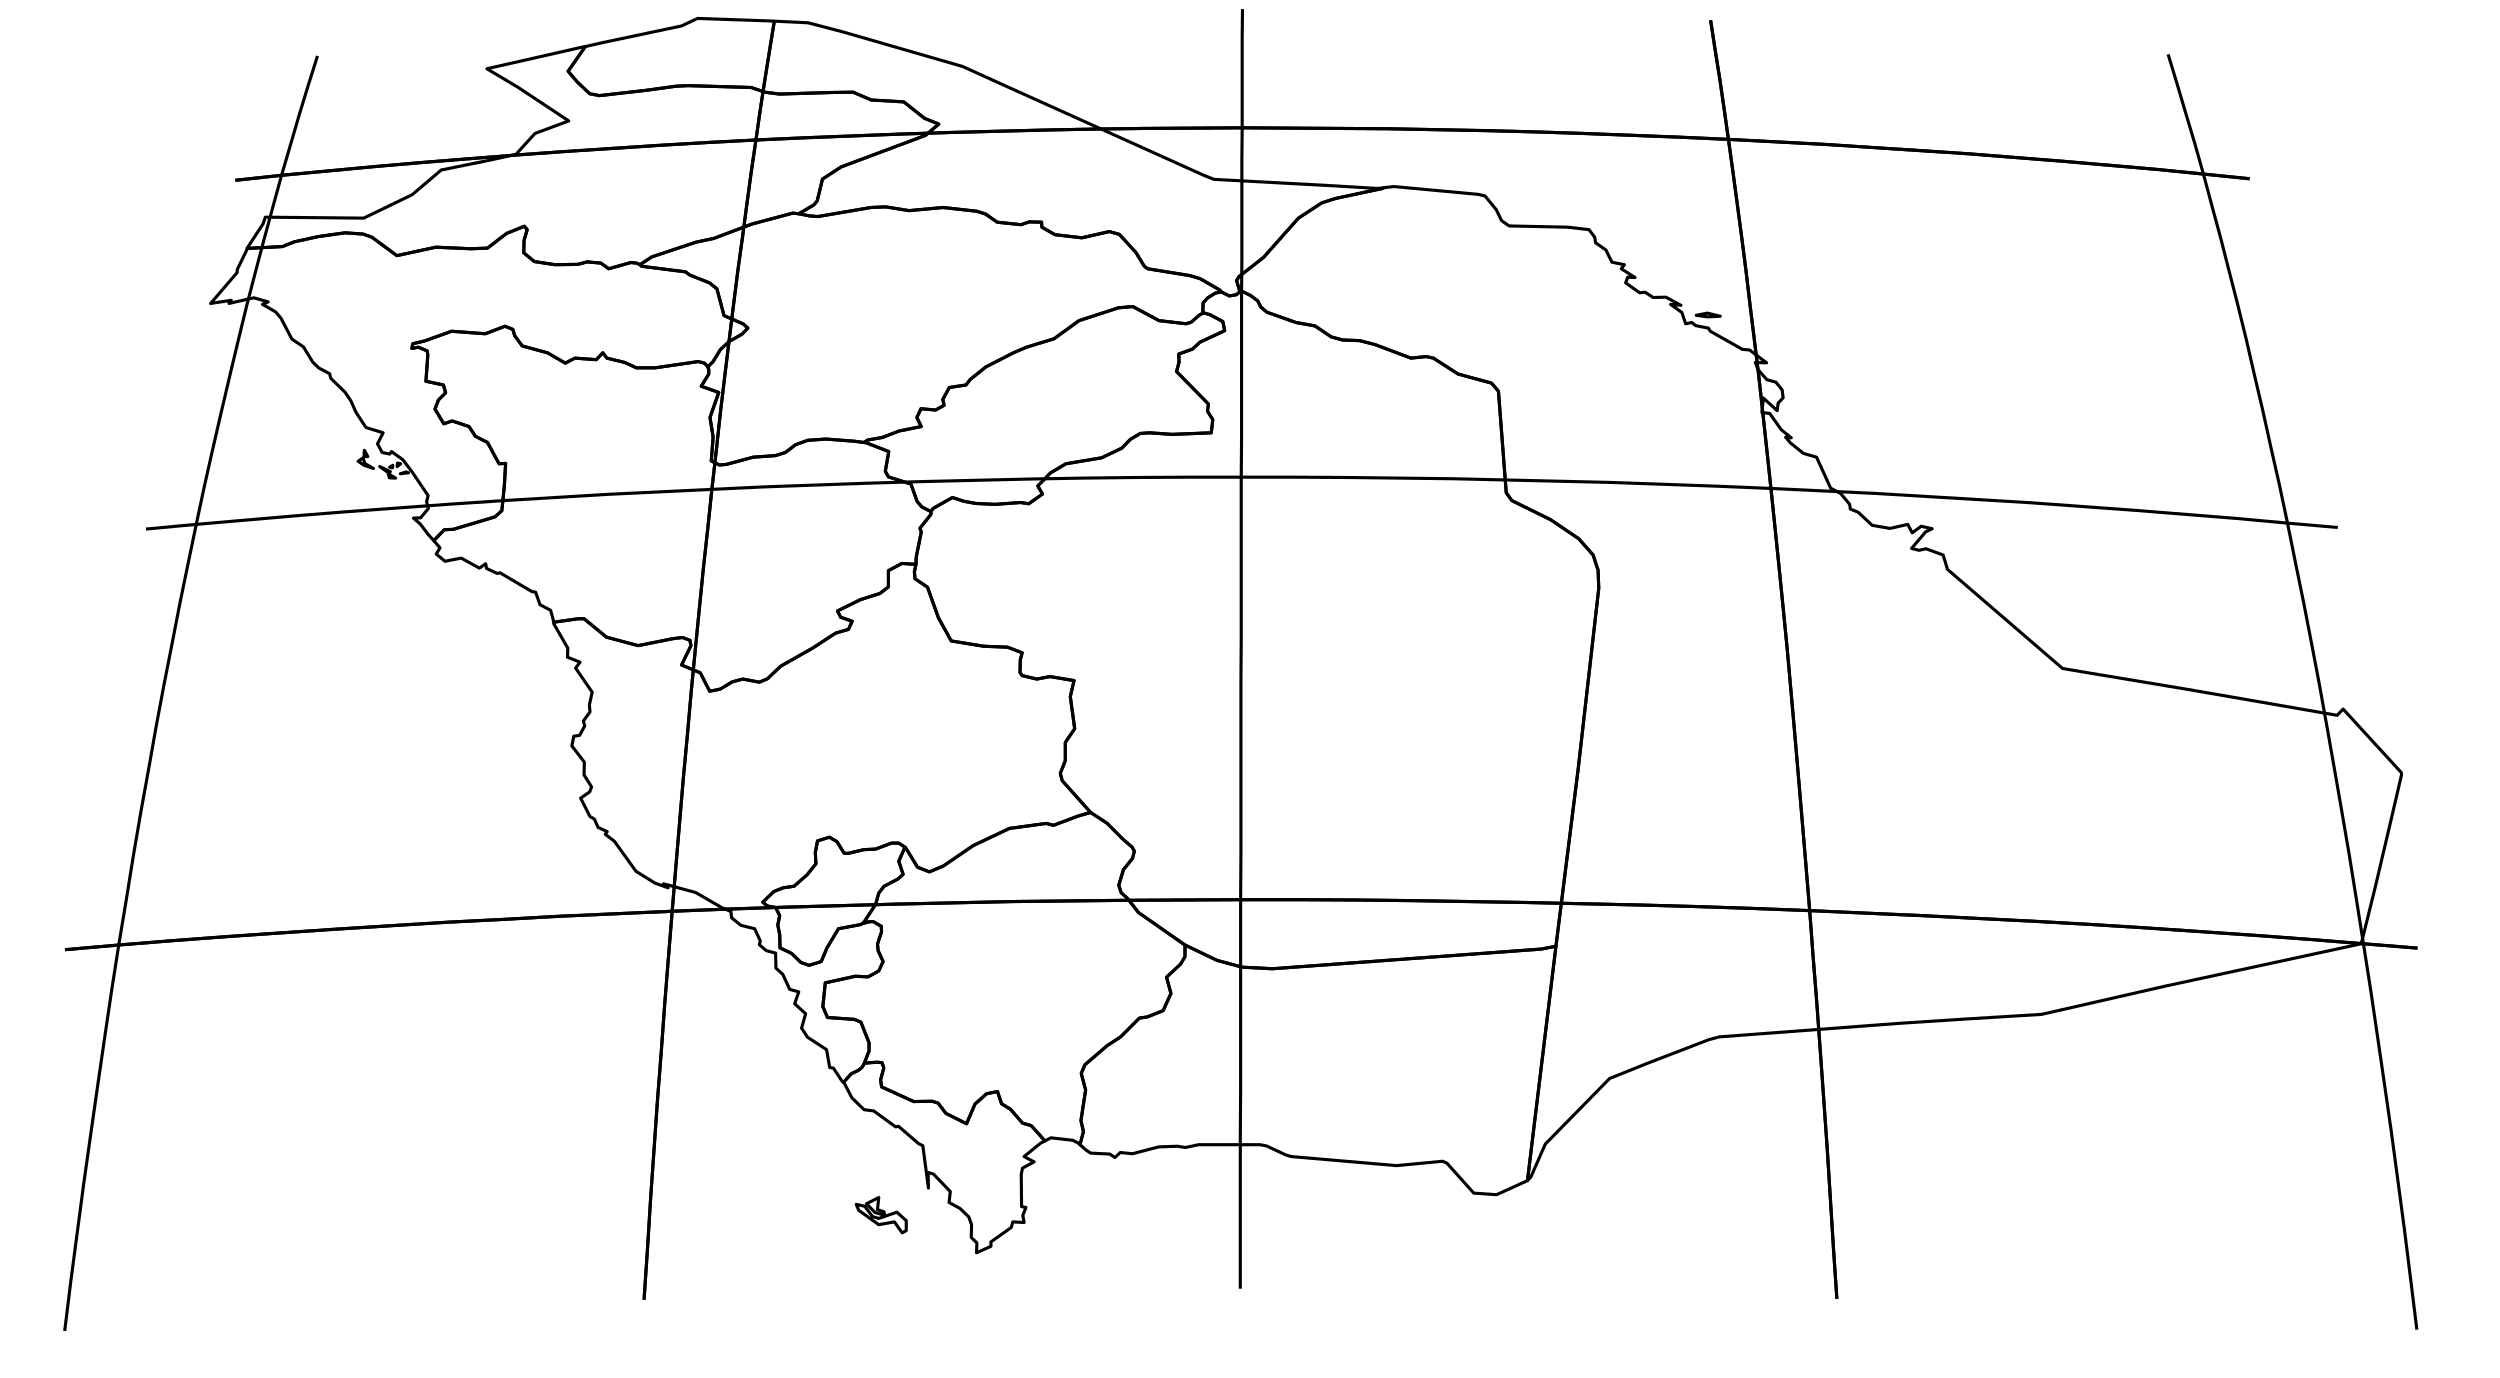 <?xml version="1.0" encoding="utf-8"?><!DOCTYPE svg  PUBLIC '-//W3C//DTD SVG 1.1//EN'  'http://www.w3.org/Graphics/SVG/1.1/DTD/svg11.dtd'><svg enable_background="new 0 0 800 441" height="441px" pretty_print="False" style="stroke-linejoin: round; stroke:#000; fill: none;" version="1.1" viewBox="0 0 800 441" width="800px" xmlns="http://www.w3.org/2000/svg" xmlns:xlink="http://www.w3.org/1999/xlink"><defs><style type="text/css"><![CDATA[path { fill-rule: evenodd; }]]></style></defs><g class="" id="sau"><path d="M497.9,302.8L493.2,303.7L407.1,310.0L397.5,309.5L389.4,307.3L379.2,302.4L379.2,306.1L377.8,308.5L373.3,312.7L374.7,317.9L372.2,323.4L367.2,325.4L364.6,325.8L358.6,331.8L354.3,334.6L347.2,340.7L346.0,343.5L347.4,348.8L345.9,358.6L346.7,362.1L345.6,366.3L347.5,368.0L349.0,369.0L355.1,369.3L356.8,370.4L358.5,368.8L362.4,369.2L370.8,367.0L376.8,366.8L379.3,367.2L383.6,366.3L403.2,366.3L405.3,366.7L411.5,369.6L413.2,370.1L446.9,373.0L461.6,371.6L463.0,372.2L471.6,381.8L478.9,382.3L488.8,377.8L488.8,377.8L488.8,377.7L497.9,302.8Z " data-name="Najran"/><path d="M397.0,93.1L395.7,94.3L393.4,94.7L391.4,93.7L390.8,93.4L388.9,93.8L386.5,95.3L385.0,96.9L384.9,99.8L385.1,100.1L387.2,100.7L391.3,102.9L391.9,105.8L384.0,109.5L381.6,111.7L377.2,113.3L377.3,115.9L376.5,118.9L386.7,129.3L386.4,131.6L388.1,134.3L387.6,138.5L375.1,139.0L367.9,138.5L364.9,138.7L361.7,140.6L359.0,143.4L352.5,146.5L341.1,148.4L336.2,151.3L332.1,155.5L333.6,158.1L329.2,161.2L326.6,160.8L318.4,161.4L312.2,161.1L308.4,160.4L304.8,159.2L298.6,162.7L297.9,163.7L297.9,164.6L294.4,169.0L294.8,170.3L293.2,178.2L293.1,180.6L292.6,183.0L292.8,185.2L296.8,187.9L300.3,197.7L304.4,205.1L314.8,206.8L322.4,207.1L327.1,208.9L326.5,211.1L326.4,215.2L327.1,216.2L331.8,217.3L336.0,216.5L343.7,217.8L342.5,222.9L343.9,233.2L340.9,237.6L340.9,243.4L339.3,247.5L339.9,249.8L349.0,260.0L354.2,263.4L359.4,268.6L362.3,271.1L363.0,272.4L362.4,274.7L359.5,278.3L358.0,283.3L358.8,285.7L360.8,287.5L364.3,292.0L378.6,302.0L379.2,302.4L389.4,307.3L397.5,309.5L407.1,310.0L493.2,303.7L497.9,302.8L505.0,246.2L511.6,188.3L511.4,182.5L509.8,177.6L505.2,172.4L496.2,166.3L483.8,160.2L482.0,157.7L479.5,125.2L477.3,122.6L466.6,119.7L458.7,114.6L456.4,114.1L451.5,114.6L440.1,110.3L435.1,109.0L429.6,108.8L426.0,107.8L420.8,104.3L414.7,103.2L405.4,99.9L403.4,98.2L402.5,96.3L400.1,94.5L397.4,93.2L397.0,93.1Z " data-name="Ar Riyad"/><path d="M546.4,100.2L542.8,100.9L546.5,101.4L550.5,101.2L546.4,100.2Z M442.8,60.1L442.4,60.3L427.4,63.5L423.0,64.9L415.5,69.8L404.3,82.4L396.5,88.5L395.7,89.8L396.6,92.8L397.0,93.1L397.4,93.2L400.1,94.5L402.5,96.3L403.4,98.2L405.4,99.9L414.7,103.2L420.8,104.3L426.0,107.8L429.6,108.8L435.1,109.0L440.1,110.3L451.5,114.6L456.4,114.1L458.7,114.6L466.6,119.7L477.3,122.6L479.5,125.2L482.0,157.7L483.8,160.2L496.2,166.3L505.2,172.4L509.8,177.6L511.4,182.5L511.6,188.3L505.0,246.2L497.9,302.8L488.8,377.7L488.8,377.8L489.9,376.6L494.5,366.1L515.1,345.1L526.8,340.4L546.8,332.7L550.2,331.8L607.3,327.5L630.4,326.0L653.3,324.6L692.7,315.6L755.6,302.0L760.1,283.8L765.2,262.1L768.5,247.9L768.4,247.2L749.8,226.9L747.9,228.9L700.0,220.6L666.4,215.0L660.0,213.9L623.2,182.2L621.8,177.6L616.3,175.6L614.1,176.1L611.7,175.5L616.2,170.2L618.3,169.2L614.8,168.4L611.9,170.5L610.5,167.8L604.8,169.1L599.1,168.1L594.6,163.9L592.1,162.9L591.9,161.4L589.0,157.9L585.8,156.2L581.3,146.3L577.1,145.1L572.9,141.7L571.4,139.9L573.2,140.1L570.0,137.5L566.3,132.3L563.8,132.0L564.3,127.4L568.7,131.4L569.0,129.0L570.6,127.3L570.3,124.8L568.3,122.3L565.4,121.5L562.6,118.3L561.7,116.0L565.3,116.1L559.9,112.0L557.6,111.8L547.3,106.0L546.7,105.0L542.6,104.2L541.4,103.2L539.4,103.6L538.2,100.0L534.6,97.4L537.9,97.7L533.1,95.1L529.0,95.2L526.4,93.5L524.7,93.7L520.2,90.5L520.9,88.7L523.2,88.8L518.8,86.0L519.8,84.7L515.8,83.9L513.9,80.0L510.6,77.7L510.3,75.9L508.5,73.5L501.7,72.7L482.9,72.3L480.5,70.6L478.8,67.1L475.2,62.7L473.0,62.2L446.1,59.7L443.3,60.0L442.8,60.1Z " data-name="Ash Sharqiyah"/><path d="M140.8,175.3L139.6,177.3L142.4,179.6L147.6,178.6L153.4,181.8L155.4,180.4L155.7,181.9L159.1,183.5L160.0,183.3L170.2,189.3L171.4,189.5L172.8,193.5L176.2,195.3L177.1,198.6L177.2,199.1L185.0,198.0L186.9,198.0L194.1,203.9L204.2,206.6L215.2,204.4L218.4,204.0L220.8,204.9L221.1,206.6L218.1,212.8L224.1,215.3L227.1,221.2L230.5,220.5L234.3,218.2L237.7,217.3L243.0,218.3L245.6,217.2L249.8,213.2L260.2,207.3L267.4,202.6L271.5,201.4L272.7,198.8L269.0,197.5L268.0,195.5L275.3,191.9L281.6,189.9L284.3,187.8L284.3,182.6L288.6,180.3L293.1,180.6L293.2,178.2L294.8,170.3L294.4,169.0L297.9,164.6L297.9,163.7L295.1,162.3L293.5,160.5L291.5,154.9L284.3,152.6L283.3,150.8L284.4,144.5L277.2,141.7L276.4,141.6L273.5,141.2L264.3,140.5L258.5,140.9L254.6,142.3L251.3,144.8L248.1,145.8L241.0,146.3L232.5,148.6L230.2,148.8L227.6,147.5L228.2,139.9L227.2,133.6L230.0,125.6L224.4,123.6L226.8,119.7L226.8,118.2L226.4,117.2L225.4,116.2L223.4,115.7L209.7,117.7L203.6,117.7L200.0,116.0L194.2,114.6L192.9,112.9L190.8,115.1L184.0,114.6L180.9,116.2L175.2,112.9L167.1,110.7L164.7,107.4L164.1,105.4L161.6,104.4L155.3,106.8L144.5,106.0L135.9,109.1L132.1,110.0L131.8,111.5L133.9,111.1L136.7,112.3L136.9,113.6L136.3,122.0L141.9,123.2L142.6,125.7L140.3,128.0L139.2,130.9L142.0,135.6L144.7,134.7L150.1,136.5L152.1,139.6L156.0,141.6L159.7,148.4L161.8,148.3L161.4,155.3L160.6,163.4L158.4,165.4L145.0,169.4L142.2,169.5L138.8,173.0L140.8,175.3Z " data-name="Al Madinah"/><path d="M276.4,141.6L277.2,141.7L284.4,144.5L283.3,150.8L284.3,152.6L291.5,154.9L293.5,160.5L295.1,162.3L297.9,163.7L298.6,162.7L304.8,159.2L308.4,160.4L312.2,161.1L318.4,161.4L326.6,160.8L329.2,161.2L333.6,158.1L332.1,155.5L336.2,151.3L341.1,148.4L352.5,146.5L359.0,143.4L361.7,140.6L364.9,138.7L367.9,138.5L375.1,139.0L387.6,138.5L388.1,134.3L386.4,131.6L386.7,129.3L376.5,118.9L377.3,115.9L377.2,113.3L381.6,111.7L384.0,109.5L391.9,105.8L391.3,102.9L387.2,100.7L385.1,100.1L383.7,100.9L381.2,103.1L379.5,103.6L370.9,102.6L362.5,98.1L357.9,98.5L345.3,102.6L337.3,108.4L328.5,111.1L324.5,112.8L315.5,117.4L310.5,121.4L309.1,123.2L303.8,124.0L301.7,127.8L302.1,129.7L299.4,131.2L294.7,130.8L293.4,133.6L294.8,136.5L287.8,137.9L282.3,140.0L277.7,140.8L276.4,141.6Z " data-name="Al Quassim"/><path d="M255.6,68.4L253.7,68.2L240.6,71.7L228.4,76.3L222.7,77.5L208.6,82.2L204.8,84.7L205.3,85.2L219.4,87.0L220.7,88.0L227.0,90.5L229.4,92.4L231.7,101.0L237.9,103.7L239.3,105.0L237.5,106.9L233.3,109.3L230.5,111.9L228.2,115.7L226.9,117.0L226.4,117.2L226.8,118.2L226.8,119.7L224.4,123.6L230.0,125.6L227.2,133.6L228.2,139.9L227.6,147.5L230.2,148.8L232.5,148.6L241.0,146.3L248.1,145.8L251.3,144.8L254.6,142.3L258.5,140.9L264.3,140.5L273.5,141.2L276.4,141.6L277.7,140.8L282.3,140.0L287.8,137.9L294.8,136.5L293.4,133.6L294.7,130.8L299.4,131.2L302.1,129.7L301.7,127.8L303.8,124.0L309.1,123.2L310.5,121.4L315.5,117.4L324.5,112.8L328.5,111.1L337.3,108.4L345.3,102.6L357.9,98.5L362.5,98.1L370.9,102.6L379.5,103.6L381.2,103.1L383.7,100.9L385.1,100.1L384.9,99.8L385.0,96.9L386.5,95.3L388.9,93.8L390.8,93.4L390.3,92.8L384.1,89.2L380.8,88.2L367.2,86.0L366.1,85.1L363.5,80.8L358.2,75.0L355.0,74.1L346.2,76.1L337.6,75.1L333.4,72.7L333.3,71.1L329.4,71.0L326.7,71.9L319.1,71.1L315.4,68.5L312.6,67.6L301.8,66.4L290.9,67.4L283.4,66.2L278.7,66.4L261.7,69.3L259.1,69.1L255.6,68.4Z " data-name="Ha'il"/><path d="M130.0,151.0L128.1,151.6L130.7,151.3L130.0,151.0Z M124.2,151.6L124.6,152.9L126.6,153.0L124.2,151.6Z M125.6,149.7L125.7,148.9L124.7,149.5L125.6,149.7Z M121.5,149.3L124.6,151.5L124.9,150.9L121.5,149.3Z M128.2,148.4L127.2,148.2L127.1,149.3L128.2,148.4Z M116.7,148.3L116.2,146.5L114.6,147.6L116.5,148.9L119.5,149.9L116.7,148.3Z M117.7,146.1L116.6,144.1L116.5,146.1L117.7,146.1Z M79.1,79.7L75.9,86.3L75.9,87.2L67.4,97.1L74.0,96.1L73.3,97.1L81.2,95.3L85.8,96.6L84.0,97.4L88.2,99.8L89.9,101.8L93.4,108.5L97.1,111.0L100.1,115.9L102.1,117.8L105.5,119.6L105.8,121.0L110.4,125.5L112.3,128.3L113.9,131.9L117.1,136.8L122.6,138.5L120.8,142.0L122.3,144.8L124.7,145.3L125.3,144.5L128.9,147.1L132.0,151.2L137.0,158.6L136.5,160.6L137.1,162.7L134.6,165.7L132.3,165.8L134.5,167.7L137.0,171.0L138.8,173.0L142.2,169.5L145.0,169.4L158.4,165.4L160.6,163.4L161.4,155.3L161.8,148.3L159.7,148.4L156.0,141.6L152.1,139.6L150.1,136.5L144.7,134.7L142.0,135.6L139.2,130.9L140.3,128.0L142.6,125.7L141.9,123.2L136.3,122.0L136.9,113.6L136.7,112.3L133.9,111.1L131.8,111.5L132.1,110.0L135.9,109.1L144.5,106.0L155.3,106.8L161.6,104.4L164.1,105.4L164.7,107.4L167.1,110.7L175.2,112.9L180.9,116.2L184.0,114.6L190.8,115.1L192.9,112.9L194.2,114.6L200.0,116.0L203.6,117.7L209.7,117.7L223.4,115.7L225.4,116.2L226.4,117.2L226.9,117.0L228.2,115.7L230.5,111.9L233.3,109.3L237.5,106.9L239.3,105.0L237.9,103.7L231.7,101.0L229.4,92.4L227.0,90.5L220.7,88.0L219.4,87.0L205.3,85.2L204.8,84.7L203.7,84.2L201.9,84.0L194.8,86.0L192.3,84.2L187.9,83.8L184.9,84.6L177.6,84.7L171.0,83.7L167.6,80.9L167.7,76.9L168.7,73.5L167.8,72.4L162.1,74.7L156.0,79.4L150.7,79.6L139.5,79.1L127.0,81.8L119.0,75.9L116.2,74.9L110.4,74.5L101.9,75.7L94.1,77.4L90.4,78.9L79.1,79.5L79.1,79.7Z " data-name="Tabuk"/><path d="M187.3,14.9L181.8,22.8L184.7,26.2L188.7,30.0L191.8,30.6L206.8,28.9L216.2,27.6L220.2,27.4L240.4,28.0L244.8,29.5L249.4,30.1L266.0,29.6L273.0,29.5L278.8,32.0L289.2,32.6L295.9,37.9L300.4,39.7L296.2,43.3L269.2,53.4L263.2,57.3L261.5,64.3L260.4,65.6L255.6,68.4L259.1,69.1L261.7,69.3L278.7,66.4L283.4,66.2L290.9,67.4L301.8,66.4L312.6,67.6L315.4,68.5L319.1,71.1L326.7,71.9L329.4,71.0L333.3,71.1L333.4,72.7L337.6,75.1L346.2,76.1L355.0,74.1L358.2,75.0L363.5,80.8L366.1,85.1L367.2,86.0L380.8,88.2L384.1,89.2L390.3,92.8L390.8,93.4L391.4,93.7L393.4,94.7L395.7,94.3L397.0,93.1L396.6,92.8L395.7,89.8L396.5,88.5L404.3,82.4L415.5,69.8L423.0,64.9L427.4,63.5L442.4,60.3L442.8,60.1L441.9,60.2L440.6,60.3L427.5,59.5L388.5,57.4L385.2,56.1L320.0,26.7L308.1,21.3L269.7,10.2L258.6,7.3L246.3,6.7L223.2,5.9L218.1,8.3L193.0,13.6L187.3,14.9Z " data-name="Al Hudud ash Shamaliyah"/><path d="M186.2,15.1L155.8,22.0L165.7,27.9L182.0,38.7L171.2,42.7L165.1,49.4L156.5,51.3L141.2,54.4L131.9,62.3L116.4,69.8L84.9,69.5L84.2,71.6L79.1,79.4L79.1,79.5L90.4,78.9L94.1,77.4L101.9,75.7L110.4,74.5L116.2,74.9L119.0,75.9L127.0,81.8L139.5,79.1L150.7,79.6L156.0,79.4L162.1,74.7L167.8,72.4L168.7,73.5L167.7,76.9L167.6,80.9L171.0,83.7L177.6,84.7L184.9,84.6L187.9,83.8L192.3,84.2L194.8,86.0L201.9,84.0L203.7,84.2L204.8,84.7L208.6,82.2L222.7,77.5L228.4,76.3L240.6,71.7L253.7,68.2L255.6,68.4L260.4,65.6L261.5,64.3L263.2,57.3L269.2,53.4L296.2,43.3L300.4,39.7L295.9,37.9L289.2,32.6L278.8,32.0L273.0,29.5L266.0,29.6L249.4,30.1L244.8,29.5L240.4,28.0L220.2,27.4L216.2,27.6L206.8,28.9L191.8,30.6L188.7,30.0L184.7,26.2L181.8,22.8L187.3,14.9L186.2,15.1Z " data-name="Al Jawf"/><path d="M276.2,295.5L280.2,289.4L281.2,285.8L282.9,283.6L287.3,281.3L289.0,279.8L287.6,275.6L289.6,271.1L287.6,269.8L285.3,269.8L280.2,271.7L276.4,271.9L271.3,273.1L270.1,273.0L267.8,269.3L265.4,267.9L261.6,269.1L260.9,272.8L261.1,276.4L258.3,279.9L254.1,283.6L250.6,284.1L247.6,285.3L244.1,288.7L245.5,289.9L248.2,290.4L249.5,293.0L248.9,296.0L249.5,299.1L249.6,303.3L253.3,305.1L256.3,308.0L258.9,308.9L262.8,307.7L264.6,303.4L268.3,297.2L275.2,295.9L276.2,295.5Z " data-name="Al Bahah"/><path d="M378.6,302.0L364.3,292.0L360.8,287.5L358.8,285.7L358.0,283.3L359.5,278.3L362.4,274.7L363.0,272.4L362.3,271.1L359.4,268.6L354.2,263.4L349.0,260.0L345.1,261.1L337.1,264.1L334.8,263.5L323.0,265.1L311.4,270.6L301.9,277.1L297.4,279.0L293.6,277.5L290.2,271.9L289.6,271.1L287.6,275.6L289.0,279.8L287.3,281.3L282.9,283.6L281.2,285.8L280.2,289.4L276.2,295.5L277.9,295.0L279.4,294.9L282.0,296.4L282.1,298.2L280.8,302.1L281.0,304.2L282.6,307.7L281.2,310.7L277.8,312.6L273.7,312.4L264.1,314.5L263.3,322.1L264.8,325.6L273.4,326.2L275.5,327.1L278.1,333.7L278.1,336.3L276.6,340.2L280.8,339.9L282.3,340.1L282.8,341.8L281.8,345.5L282.1,347.8L292.4,352.5L298.3,352.4L300.2,353.0L302.7,356.3L309.3,359.6L312.0,353.3L315.7,350.0L319.2,349.3L320.5,353.2L323.4,355.0L327.2,359.4L330.0,360.2L334.4,365.1L336.3,364.1L343.3,364.9L344.9,365.7L345.6,366.3L346.7,362.1L345.9,358.6L347.4,348.8L346.0,343.5L347.2,340.7L354.3,334.6L358.6,331.8L364.6,325.8L367.2,325.4L372.2,323.4L374.7,317.9L373.3,312.7L377.8,308.5L379.2,306.1L379.2,302.4L378.6,302.0Z " data-name="`Asir"/><path d="M279.2,389.3L276.7,386.0L274.0,385.4L274.8,387.3L281.2,391.9L286.2,391.0L288.7,394.5L290.0,393.8L290.0,390.6L287.0,387.9L281.2,389.9L279.2,389.3Z M281.2,383.2L277.3,385.2L280.0,388.0L283.1,388.9L282.9,387.8L280.8,387.1L281.2,383.2Z M276.6,340.2L275.9,341.5L274.7,342.5L272.4,343.6L269.9,346.4L270.1,346.5L272.6,351.3L276.5,355.1L279.6,355.5L286.6,360.6L287.5,360.4L294.0,366.0L295.3,366.6L297.1,380.2L297.0,375.2L298.7,375.7L304.1,381.3L303.7,384.8L307.2,386.7L310.0,389.4L310.9,391.9L310.8,396.0L312.6,397.7L312.5,400.9L317.1,398.8L317.1,397.4L323.6,392.8L324.1,391.0L327.7,391.2L327.3,388.9L328.3,386.4L326.9,386.1L326.8,375.8L327.2,373.8L330.9,371.8L327.7,370.1L333.0,365.8L334.4,365.1L330.0,360.2L327.2,359.4L323.4,355.0L320.5,353.2L319.2,349.3L315.7,350.0L312.0,353.3L309.3,359.6L302.7,356.3L300.2,353.0L298.3,352.4L292.4,352.5L282.1,347.8L281.8,345.5L282.8,341.8L282.3,340.1L280.8,339.9L276.6,340.2Z " data-name="Jizan"/><path d="M288.6,180.3L284.3,182.6L284.3,187.8L281.6,189.9L275.3,191.9L268.0,195.5L269.0,197.5L272.7,198.8L271.5,201.4L267.4,202.6L260.2,207.3L249.8,213.2L245.6,217.2L243.0,218.3L237.7,217.3L234.3,218.2L230.5,220.5L227.1,221.2L224.1,215.3L218.1,212.8L221.1,206.6L220.8,204.9L218.4,204.0L215.2,204.4L204.2,206.6L194.1,203.9L186.9,198.0L185.0,198.0L177.2,199.1L177.2,199.6L181.7,207.4L181.6,210.3L185.6,211.9L184.2,213.8L189.5,221.5L188.6,225.6L188.8,227.8L186.7,230.7L187.1,232.3L185.5,235.3L183.6,235.6L183.0,238.7L187.0,243.9L186.9,248.0L189.3,251.8L188.7,253.4L185.8,255.4L188.8,261.3L190.2,262.1L191.4,264.8L194.3,266.1L193.7,267.0L196.6,269.2L203.5,278.8L209.6,282.6L213.8,284.1L212.3,282.8L222.6,285.6L230.9,290.4L233.9,291.7L234.1,293.7L237.1,296.1L241.5,297.2L243.3,301.1L243.0,302.3L245.2,304.2L248.2,305.0L248.3,309.8L250.5,311.8L252.7,316.6L255.6,317.4L254.3,321.2L257.8,324.4L256.5,329.0L258.4,331.9L264.5,335.9L265.5,341.6L266.7,341.8L269.4,345.9L269.9,346.4L272.4,343.6L274.7,342.5L275.9,341.5L276.6,340.2L278.1,336.3L278.1,333.7L275.5,327.1L273.4,326.2L264.8,325.6L263.3,322.1L264.1,314.5L273.7,312.4L277.8,312.6L281.2,310.7L282.6,307.7L281.0,304.2L280.8,302.1L282.1,298.2L282.0,296.4L279.4,294.9L277.9,295.0L276.2,295.5L275.2,295.9L268.3,297.2L264.6,303.4L262.8,307.7L258.9,308.9L256.3,308.0L253.3,305.1L249.6,303.3L249.5,299.1L248.9,296.0L249.5,293.0L248.2,290.4L245.5,289.9L244.1,288.7L247.6,285.3L250.6,284.1L254.1,283.6L258.3,279.9L261.1,276.4L260.9,272.8L261.6,269.1L265.4,267.9L267.8,269.3L270.1,273.0L271.3,273.1L276.4,271.9L280.2,271.7L285.3,269.8L287.6,269.8L289.6,271.1L290.2,271.9L293.6,277.5L297.4,279.0L301.9,277.1L311.4,270.6L323.0,265.1L334.8,263.5L337.1,264.1L345.1,261.1L349.0,260.0L339.9,249.8L339.3,247.5L340.9,243.4L340.9,237.6L343.9,233.2L342.5,222.9L343.7,217.8L336.0,216.5L331.8,217.3L327.1,216.2L326.4,215.2L326.5,211.1L327.1,208.9L322.4,207.1L314.8,206.8L304.4,205.1L300.3,197.7L296.8,187.9L292.8,185.2L292.6,183.0L293.1,180.6L288.6,180.3Z " data-name="Makkah"/></g><g class="" id="graticule"><path d="M20.8,303.9L38.0,302.4L55.4,301.0L72.8,299.7L90.3,298.5L108.0,297.3L125.6,296.2L143.4,295.1L161.2,294.2L179.1,293.2L197.1,292.4L215.1,291.6L233.1,290.9L251.2,290.3L269.3,289.8L287.5,289.3L305.7,288.9L324.0,288.5L342.2,288.3L360.5,288.1L378.7,288.0L397.0,287.9L415.3,287.9L433.6,288.0L451.9,288.2L470.1,288.5L488.4,288.8L506.6,289.2L524.8,289.6L542.9,290.1L561.0,290.7L579.1,291.4L597.1,292.2L615.1,293.0L633.0,293.9L650.8,294.8L668.6,295.8L686.3,296.9L703.9,298.1L721.5,299.3L739.0,300.6L756.3,302.0L773.6,303.4 "/><path d="M46.7,169.3L62.8,167.8L79.0,166.4L95.3,165.0L111.6,163.7L128.0,162.5L144.5,161.3L161.1,160.2L177.7,159.2L194.3,158.2L211.1,157.4L227.8,156.6L244.6,155.8L261.5,155.2L278.4,154.6L295.3,154.1L312.2,153.7L329.2,153.3L346.2,153.0L363.2,152.8L380.2,152.7L397.2,152.7L414.3,152.7L431.3,152.8L448.3,153.0L465.3,153.2L482.2,153.6L499.2,154.0L516.1,154.4L533.0,155.0L549.9,155.6L566.7,156.3L583.5,157.1L600.2,157.9L616.9,158.9L633.6,159.9L650.1,160.9L666.6,162.1L683.1,163.3L699.4,164.6L715.7,165.9L732.0,167.4L748.1,168.8 "/><path d="M75.3,57.7L90.1,56.1L105.0,54.7L120.0,53.3L135.0,52.0L150.1,50.8L165.3,49.6L180.5,48.5L195.8,47.5L211.1,46.5L226.5,45.6L241.9,44.8L257.3,44.1L272.8,43.5L288.3,42.9L303.9,42.4L319.4,42.0L335.0,41.6L350.6,41.3L366.2,41.1L381.8,41.0L397.5,40.9L413.1,41.0L428.7,41.1L444.3,41.2L459.9,41.5L475.5,41.8L491.1,42.2L506.6,42.7L522.2,43.3L537.6,43.9L553.1,44.6L568.5,45.4L583.9,46.2L599.2,47.2L614.5,48.2L629.8,49.2L644.9,50.4L660.1,51.6L675.1,52.9L690.1,54.2L705.1,55.7L719.9,57.2 "/><path d="M20.7,425.9L22.7,409.7L24.8,393.8L26.9,378.0L29.1,362.5L31.3,347.1L33.5,332.0L35.7,317.1L38.0,302.4L40.4,288.0L42.7,273.7L45.1,259.7L47.6,245.9L50.0,232.3L52.5,219.0L55.1,205.8L57.6,192.9L60.2,180.3L62.8,167.8L65.4,155.6L68.1,143.6L70.8,131.9L73.5,120.4L76.2,109.1L78.9,98.0L81.7,87.2L84.5,76.6L87.3,66.3L90.1,56.1L93.0,46.2L95.8,36.6L98.7,27.1L101.6,17.9 "/><path d="M206.1,415.9L207.2,399.6L208.2,383.5L209.3,367.7L210.4,352.0L211.6,336.6L212.7,321.4L213.9,306.4L215.1,291.6L216.3,277.1L217.5,262.8L218.7,248.7L220.0,234.8L221.2,221.2L222.5,207.8L223.8,194.7L225.1,181.7L226.5,169.0L227.8,156.6L229.2,144.3L230.5,132.3L231.9,120.6L233.3,109.1L234.7,97.8L236.1,86.7L237.6,75.9L239.0,65.3L240.4,55.0L241.9,44.8L243.3,35.0L244.8,25.3L246.3,15.9L247.8,6.7 "/><path d="M396.9,412.4L396.9,396.1L396.9,380.0L396.9,364.1L397.0,348.4L397.0,333.0L397.0,317.7L397.0,302.7L397.0,287.9L397.1,273.4L397.1,259.0L397.1,244.9L397.1,231.0L397.1,217.4L397.2,204.0L397.2,190.8L397.2,177.9L397.2,165.1L397.2,152.7L397.3,140.4L397.3,128.4L397.3,116.7L397.3,105.1L397.3,93.8L397.4,82.8L397.4,72.0L397.4,61.4L397.4,51.1L397.5,40.9L397.5,31.1L397.5,21.4L397.5,12.0L397.6,2.9 "/><path d="M587.8,415.6L586.7,399.4L585.7,383.3L584.7,367.4L583.6,351.8L582.5,336.4L581.4,321.2L580.2,306.2L579.1,291.4L577.9,276.9L576.7,262.6L575.5,248.5L574.3,234.6L573.1,221.0L571.9,207.6L570.6,194.4L569.3,181.5L568.0,168.8L566.7,156.3L565.4,144.1L564.1,132.1L562.8,120.3L561.4,108.8L560.0,97.5L558.7,86.5L557.3,75.6L555.9,65.1L554.5,54.7L553.1,44.6L551.7,34.7L550.3,25.1L548.8,15.7L547.4,6.5 "/><path d="M773.4,425.5L771.4,409.3L769.4,393.3L767.3,377.6L765.2,362.0L763.0,346.7L760.8,331.6L758.6,316.7L756.3,302.0L754.0,287.5L751.7,273.2L749.3,259.2L746.9,245.4L744.5,231.8L742.1,218.5L739.6,205.4L737.1,192.5L734.5,179.8L732.0,167.4L729.4,155.1L726.7,143.2L724.1,131.4L721.4,119.9L718.8,108.6L716.1,97.6L713.3,86.7L710.6,76.1L707.8,65.8L705.1,55.7L702.3,45.8L699.4,36.1L696.6,26.6L693.8,17.4 "/></g><g class="" id="graticule_1"><path d="M20.8,303.9L38.0,302.4L55.4,301.0L72.8,299.7L90.3,298.5L108.0,297.3L125.6,296.2L143.4,295.1L161.2,294.2L179.1,293.2L197.1,292.4L215.1,291.6L233.1,290.9L251.2,290.3L269.3,289.8L287.5,289.3L305.7,288.9L324.0,288.5L342.2,288.3L360.5,288.1L378.7,288.0L397.0,287.9L415.3,287.9L433.6,288.0L451.9,288.2L470.1,288.5L488.4,288.8L506.6,289.2L524.8,289.6L542.9,290.1L561.0,290.7L579.1,291.4L597.1,292.2L615.1,293.0L633.0,293.9L650.8,294.8L668.6,295.8L686.3,296.9L703.9,298.1L721.5,299.3L739.0,300.6L756.3,302.0L773.6,303.4 "/><path d="M75.3,57.7L90.1,56.1L105.0,54.7L120.0,53.3L135.0,52.0L150.1,50.8L165.3,49.6L180.5,48.5L195.8,47.5L211.1,46.5L226.5,45.6L241.9,44.8L257.3,44.1L272.8,43.5L288.3,42.9L303.9,42.4L319.4,42.0L335.0,41.6L350.6,41.3L366.2,41.1L381.8,41.0L397.5,40.9L413.1,41.0L428.7,41.1L444.3,41.2L459.9,41.5L475.5,41.8L491.1,42.2L506.6,42.7L522.2,43.3L537.6,43.9L553.1,44.6L568.5,45.4L583.9,46.2L599.2,47.2L614.5,48.2L629.8,49.2L644.9,50.4L660.1,51.6L675.1,52.9L690.1,54.2L705.1,55.7L719.9,57.2 "/><path d="M206.1,415.9L207.2,399.6L208.2,383.5L209.3,367.7L210.4,352.0L211.6,336.6L212.7,321.4L213.9,306.4L215.1,291.6L216.3,277.1L217.5,262.8L218.7,248.7L220.0,234.8L221.2,221.2L222.5,207.8L223.8,194.7L225.1,181.7L226.5,169.0L227.8,156.6L229.2,144.3L230.5,132.3L231.9,120.6L233.3,109.1L234.7,97.8L236.1,86.7L237.6,75.9L239.0,65.3L240.4,55.0L241.9,44.8L243.3,35.0L244.8,25.3L246.3,15.9L247.8,6.7 "/><path d="M587.8,415.6L586.7,399.4L585.7,383.3L584.7,367.4L583.6,351.8L582.5,336.4L581.4,321.2L580.2,306.2L579.1,291.4L577.9,276.9L576.7,262.6L575.5,248.5L574.3,234.6L573.1,221.0L571.9,207.6L570.6,194.4L569.3,181.5L568.0,168.8L566.7,156.3L565.4,144.1L564.1,132.1L562.8,120.3L561.4,108.8L560.0,97.5L558.7,86.5L557.3,75.6L555.9,65.1L554.5,54.7L553.1,44.6L551.7,34.7L550.3,25.1L548.8,15.7L547.4,6.5 "/></g></svg>